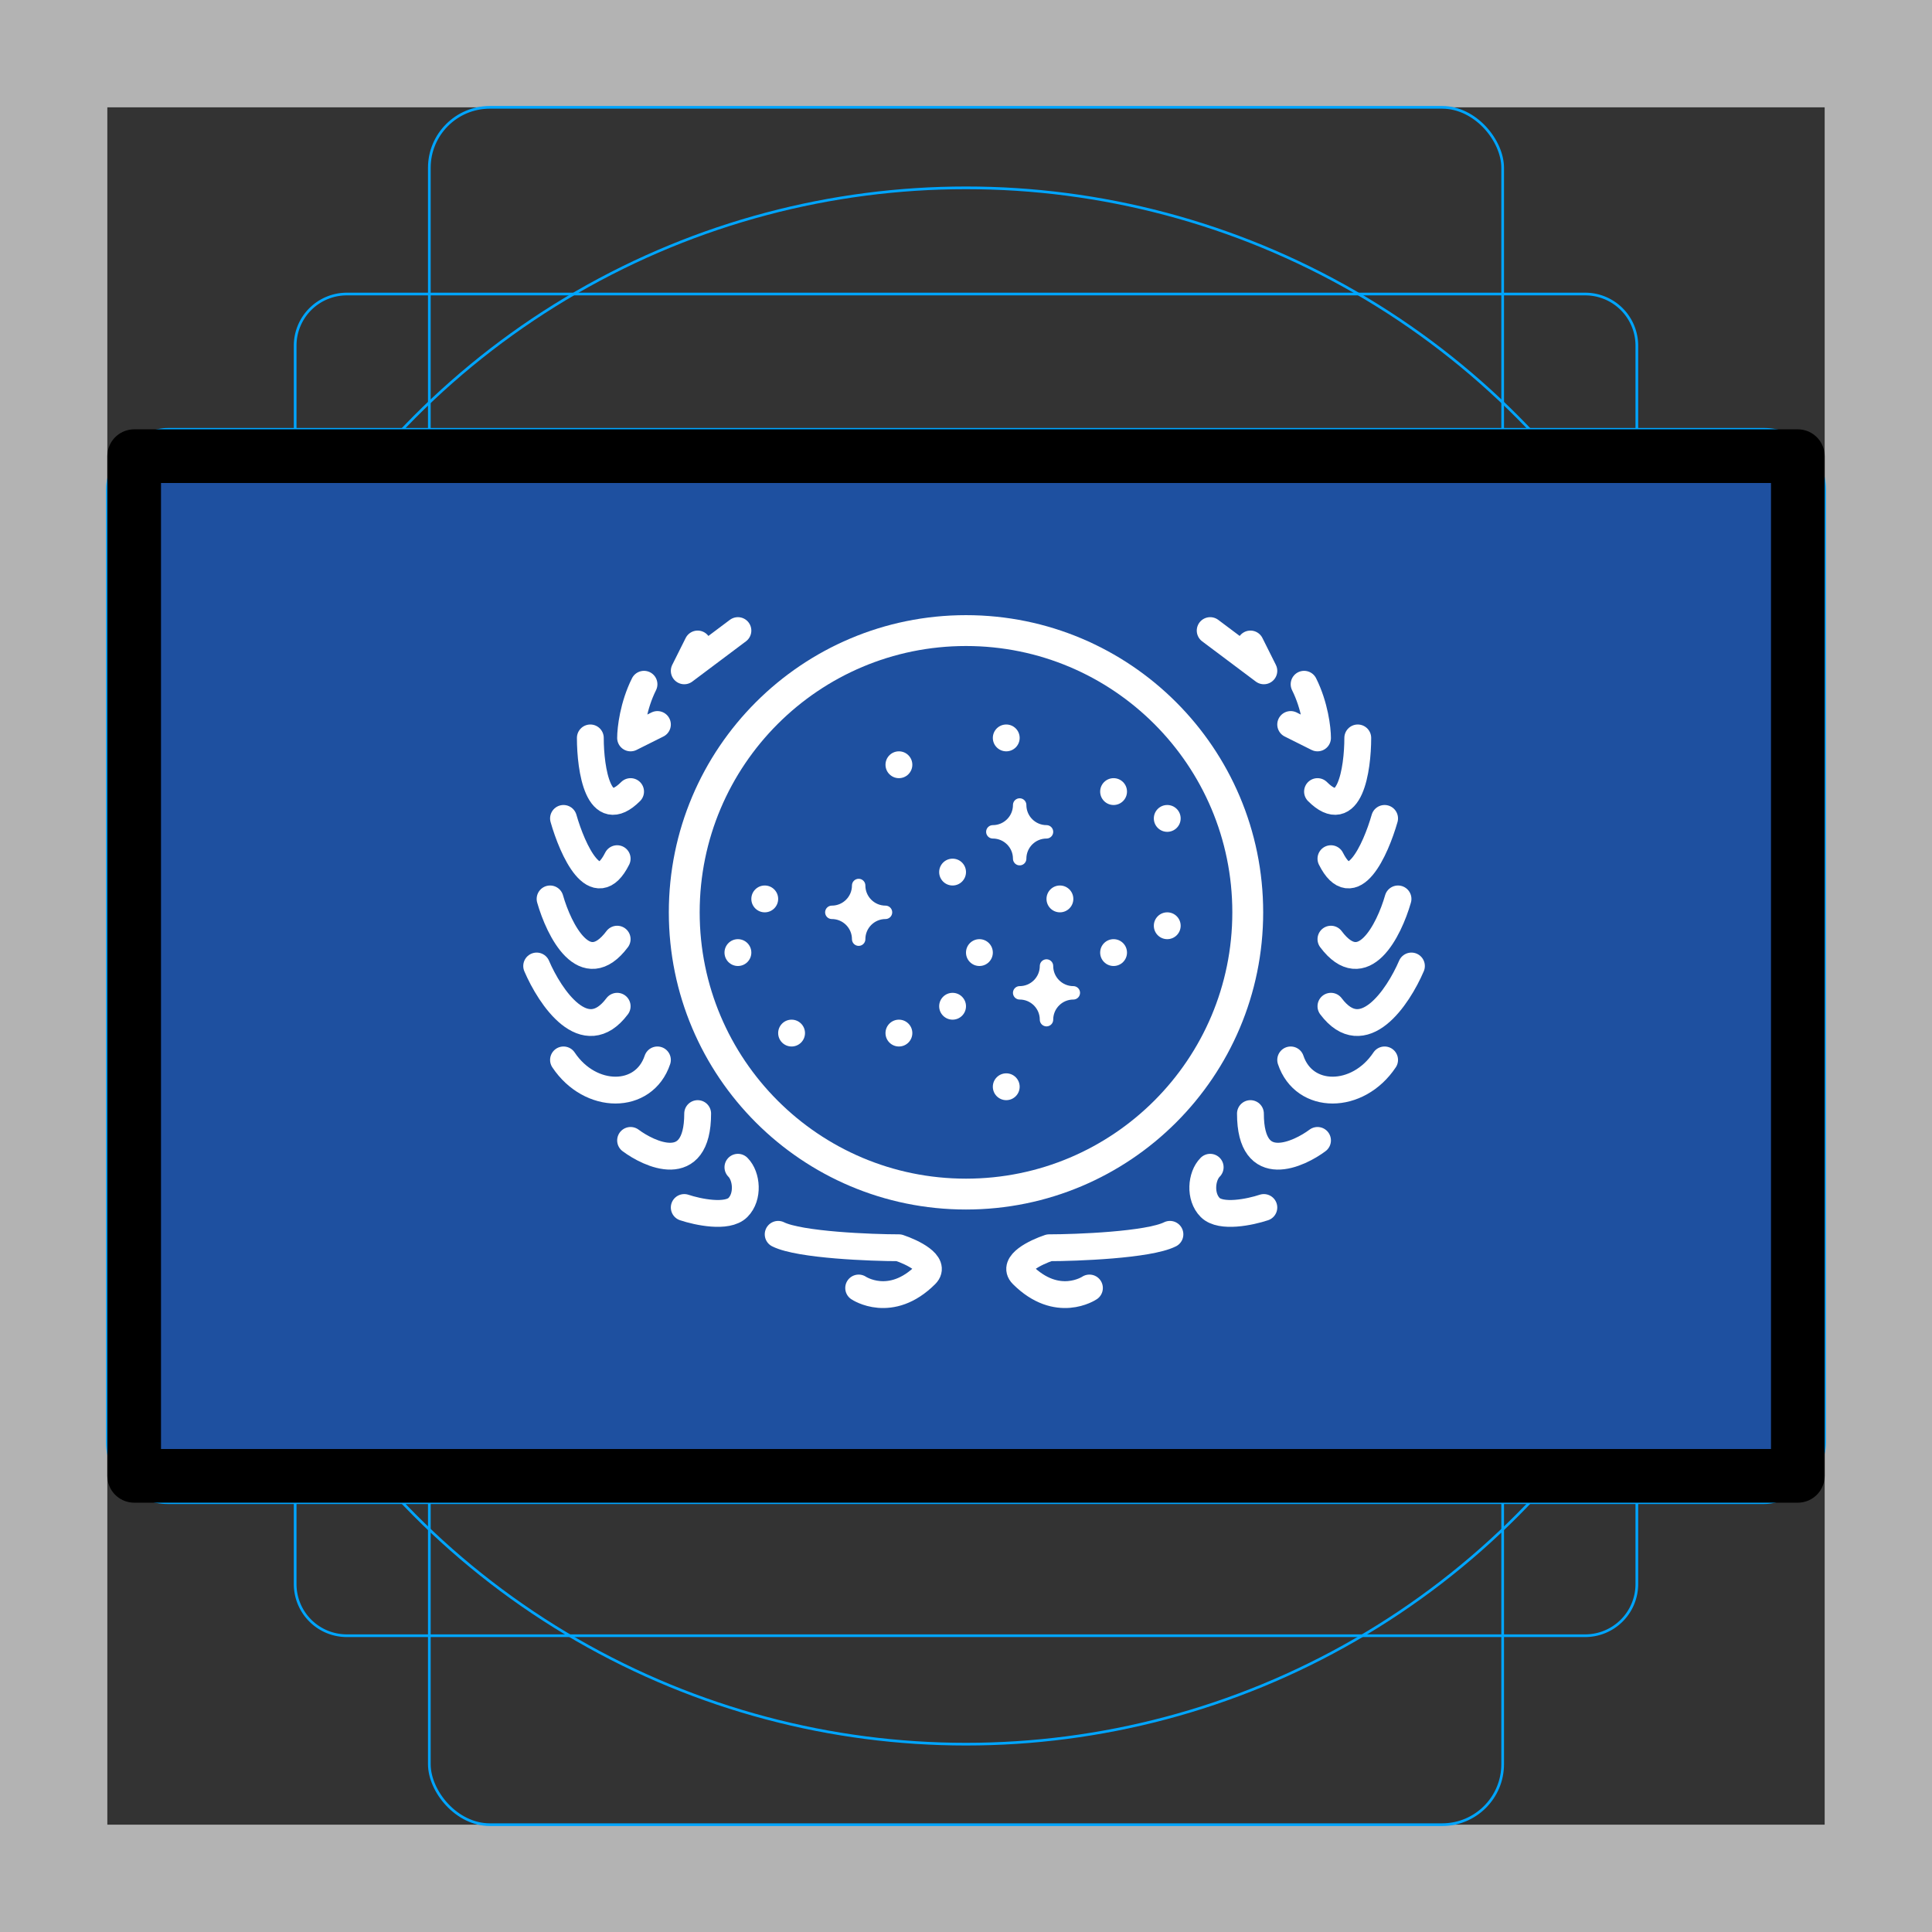 <svg id="emoji" viewBox="0 0 72 72" xmlns="http://www.w3.org/2000/svg">
  <rect x="0" y="0" width="72" height="72" fill="#333333" stroke="none"/>
  <g id="grid">
    <path fill="#b3b3b3" d="M68,4V68H4V4H68m4-4H0V72H72V0Z"/>
    <path fill="none" stroke="#00a5ff" stroke-miterlimit="10" stroke-width="0.1" d="M12.923,10.958H59.077A1.923,1.923,0,0,1,61,12.881V59.035a1.923,1.923,0,0,1-1.923,1.923H12.923A1.923,1.923,0,0,1,11,59.035V12.881A1.923,1.923,0,0,1,12.923,10.958Z"/>
    <rect x="16" y="4" rx="2.254" ry="2.254" width="40" height="64" fill="none" stroke="#00a5ff" stroke-miterlimit="10" stroke-width="0.1"/>
    <rect x="16" y="4" rx="2.254" ry="2.254" width="40" height="64" transform="translate(72) rotate(90)" fill="none" stroke="#00a5ff" stroke-miterlimit="10" stroke-width="0.1"/>
    <circle cx="36" cy="36" r="29" fill="none" stroke="#00a5ff" stroke-miterlimit="10" stroke-width="0.1"/>
  </g>
  <g id="color">
    <rect x="5" y="17" width="62" height="38" stroke-linecap="round" stroke-linejoin="round" stroke-width="2" fill="#1E50A0"/>
    <g id="milky-way">
      <path fill-rule="evenodd" clip-rule="evenodd" d="M32 33C32 33.552 31.552 34 31 34C31.552 34 32 34.448 32 35C32 34.448 32.448 34 33 34C32.448 34 32 33.552 32 33Z" stroke-linecap="round" stroke-linejoin="round" stroke="white" fill="white" stroke-width=".5"/>
      <path fill-rule="evenodd" clip-rule="evenodd" d="M39 36C39 36.552 38.552 37 38 37C38.552 37 39 37.448 39 38C39 37.448 39.448 37 40 37C39.448 37 39 36.552 39 36Z" stroke-linecap="round" stroke-linejoin="round" stroke="white" fill="white" stroke-width=".5"/>
      <path fill-rule="evenodd" clip-rule="evenodd" d="M38 30C38 30.552 37.552 31 37 31C37.552 31 38 31.448 38 32C38 31.448 38.448 31 39 31C38.448 31 38 30.552 38 30Z" stroke-linecap="round" stroke-linejoin="round" stroke="white" fill="white" stroke-width=".5"/>
      <circle cx="41.5" cy="35.5" r="0.5" fill="white"/>
      <circle cx="43.5" cy="34.5" r="0.5" fill="white"/>
      <circle cx="37.5" cy="40.5" r="0.5" fill="white"/>
      <circle cx="35.5" cy="37.5" r="0.5" fill="white"/>
      <circle cx="36.5" cy="35.5" r="0.5" fill="white"/>
      <circle cx="35.5" cy="32.5" r="0.5" fill="white"/>
      <circle cx="29.5" cy="38.5" r="0.5" fill="white"/>
      <circle cx="33.5" cy="38.5" r="0.5" fill="white"/>
      <circle cx="27.5" cy="35.5" r="0.5" fill="white"/>
      <circle cx="41.5" cy="29.5" r="0.5" fill="white"/>
      <circle cx="33.5" cy="28.5" r="0.5" fill="white"/>
      <circle cx="37.5" cy="27.5" r="0.5" fill="white"/>
      <circle cx="28.5" cy="33.5" r="0.5" fill="white"/>
      <circle cx="43.5" cy="30.5" r="0.5" fill="white"/>
      <circle cx="39.5" cy="33.5" r="0.5" fill="white"/>
    </g>
    <g id="wreath">
      <g id="wreath__left">
        <path d="M26 24L25.5 25L27.5 23.5" stroke="white" stroke-linecap="round" stroke-linejoin="round" fill="none"/>
        <path d="M24 25.5C23.6 26.3 23.5 27.167 23.5 27.5L24.5 27" stroke="white" stroke-linecap="round" stroke-linejoin="round" fill="none"/>
        <path  d="M21 30.5C21.333 31.667 22.2 33.6 23 32M22 27.5C22 28.667 22.3 30.7 23.5 29.5" stroke="white" stroke-linecap="round" stroke-linejoin="round" fill="none"/>
        <path d="M20.5 33.5C20.833 34.667 21.8 36.6 23 35" stroke="white" stroke-linecap="round" stroke-linejoin="round" fill="none"/>
        <path d="M20 36C20.5 37.167 21.8 39.1 23 37.5" stroke="white" stroke-linecap="round" stroke-linejoin="round" fill="none"/>
        <path d="M21 39.5C22 41 24 41 24.5 39.5" stroke="white" stroke-linecap="round" stroke-linejoin="round" fill="none"/>
        <path d="M23.5 42.5C24.167 43 26 43.9 26 41.5" stroke="white" stroke-linecap="round" stroke-linejoin="round" fill="none"/>
        <path d="M25.5 45C26 45.167 27.1 45.4 27.5 45C27.9 44.6 27.833 43.833 27.5 43.5" stroke="white" stroke-linecap="round" stroke-linejoin="round" fill="none"/>
        <path d="M32 48C32 48 33.193 48.807 34.5 47.5C34.9 47.1 34 46.667 33.5 46.5C32.5 46.5 29.8 46.4 29 46" stroke="white" stroke-linecap="round" stroke-linejoin="round" fill="none"/>
      </g>
      <g id="wreath__right">
        <path d="M46.6 24L47.1 25L45.1 23.5" stroke="white" stroke-linecap="round" stroke-linejoin="round" fill="none"/>
        <path d="M48.6 25.5C49 26.3 49.1 27.167 49.1 27.5L48.1 27" stroke="white" stroke-linecap="round" stroke-linejoin="round" fill="none"/>
        <path d="M51.6 30.5C51.266 31.667 50.4 33.6 49.6 32M50.6 27.5C50.6 28.667 50.3 30.7 49.1 29.5" stroke="white" stroke-linecap="round" stroke-linejoin="round" fill="none"/>
        <path d="M52.1 33.5C51.766 34.667 50.8 36.6 49.6 35" stroke="white" stroke-linecap="round" stroke-linejoin="round" fill="none"/>
        <path d="M52.6 36C52.1 37.167 50.8 39.1 49.6 37.5" stroke="white" stroke-linecap="round" stroke-linejoin="round" fill="none"/>
        <path d="M51.6 39.5C50.6 41 48.6 41 48.1 39.5" stroke="white" stroke-linecap="round" stroke-linejoin="round" fill="none"/>
        <path d="M49.1 42.5C48.433 43 46.6 43.9 46.6 41.5" stroke="white" stroke-linecap="round" stroke-linejoin="round" fill="none"/>
        <path d="M47.1 45C46.6 45.167 45.5 45.4 45.1 45C44.7 44.6 44.766 43.833 45.1 43.5" stroke="white" stroke-linecap="round" stroke-linejoin="round" fill="none"/>
        <path d="M40.6 48C40.6 48 39.407 48.807 38.1 47.5C37.7 47.1 38.6 46.667 39.1 46.5C40.1 46.5 42.8 46.4 43.6 46" stroke="white" stroke-linecap="round" stroke-linejoin="round" fill="none"/>
      </g>
    </g>
    <circle cx="36" cy="34" r="10.5" stroke="white" stroke-width="1.15" fill="none"/>
  </g>
  <g id="line">
    <rect x="5" y="17" width="62" height="38" fill="none" stroke="#000" stroke-linecap="round" stroke-linejoin="round" stroke-width="2"/>
  </g>
</svg>

